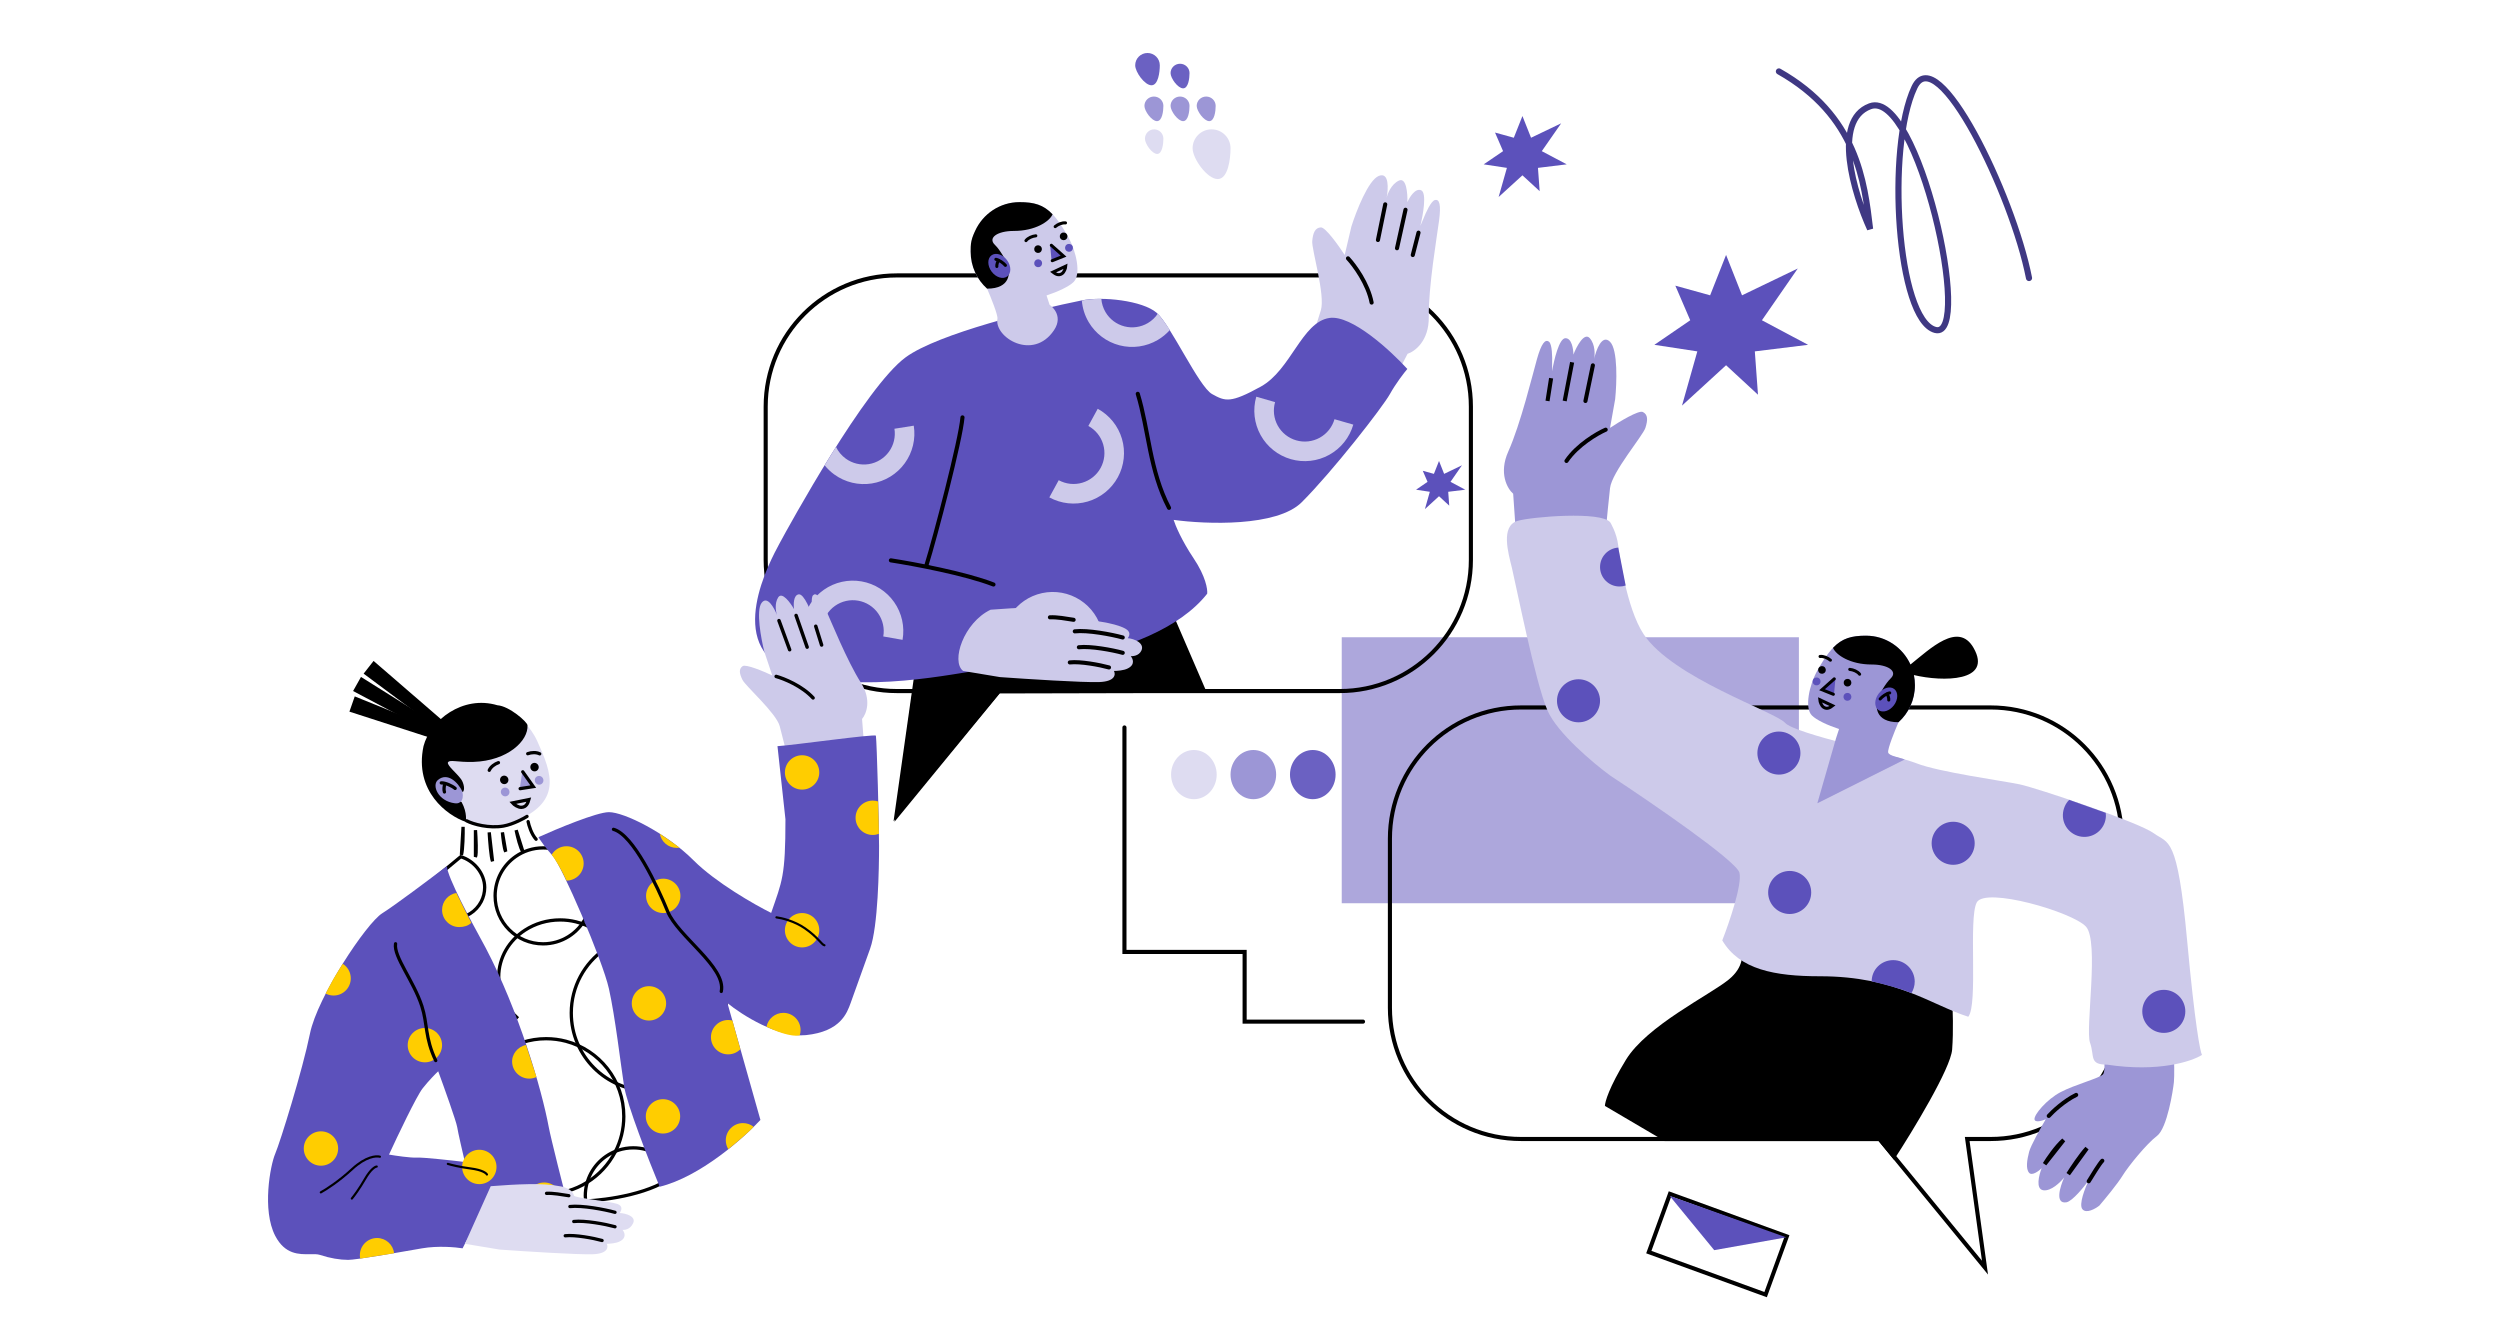 <svg width="513" height="273" viewBox="0 0 513 273" fill="none" xmlns="http://www.w3.org/2000/svg">
<path d="M416.354 57.049C412.98 39.851 397.501 8.045 392.839 17.928C387.012 30.282 389.262 65.648 397.133 67.707C405.006 69.766 393.556 18.171 383.741 21.804C375.89 24.711 380.47 39.81 383.741 46.996C382.582 37.307 381.094 23.742 365.032 14.658" stroke="#3F3883" stroke-width="1.262" stroke-linecap="round"/>
<path d="M354.19 52.308L357.464 60.6L368.903 55.094L361.547 65.72L371.017 70.757L360.09 72.104L360.738 80.996L354.19 74.945L345.146 83.227L348.292 72.104L339.478 70.757L346.834 65.72L343.779 58.618L350.917 60.6L354.19 52.308Z" fill="#5C51BB"/>
<path d="M295.286 94.587L296.334 97.238L299.996 95.478L297.64 98.876L300.672 100.486L297.174 100.916L297.382 103.76L295.286 101.824L292.39 104.473L293.398 100.916L290.576 100.486L292.931 98.876L291.953 96.604L294.238 97.238L295.286 94.587Z" fill="#5C51BB"/>
<path d="M312.403 23.809L314.171 28.265L320.35 25.306L316.377 31.017L321.492 33.724L315.589 34.447L315.939 39.226L312.403 35.974L307.518 40.425L309.216 34.447L304.455 33.724L308.429 31.017L306.778 27.2L310.635 28.265L312.403 23.809Z" fill="#5C51BB"/>
<path d="M230.735 149.272V195.335H255.397V209.638H279.69" stroke="black" stroke-width="0.841" stroke-linecap="round"/>
<path d="M244.985 163.995C247.569 163.995 249.665 161.735 249.665 158.947C249.665 156.159 247.569 153.899 244.985 153.899C242.4 153.899 240.305 156.159 240.305 158.947C240.305 161.735 242.4 163.995 244.985 163.995Z" fill="#DEDCF1"/>
<path d="M257.186 163.995C259.77 163.995 261.866 161.735 261.866 158.947C261.866 156.159 259.77 153.899 257.186 153.899C254.601 153.899 252.506 156.159 252.506 158.947C252.506 161.735 254.601 163.995 257.186 163.995Z" fill="#9C96D6"/>
<path d="M269.384 163.995C271.969 163.995 274.064 161.735 274.064 158.947C274.064 156.159 271.969 153.899 269.384 153.899C266.799 153.899 264.704 156.159 264.704 158.947C264.704 161.735 266.799 163.995 269.384 163.995Z" fill="#6B61C2"/>
<path d="M237.991 13.393C237.991 14.785 237.677 17.5 236.283 17.5C234.889 17.5 232.943 14.785 232.943 13.393C232.943 12.002 234.073 10.874 235.467 10.874C236.861 10.874 237.991 12.002 237.991 13.393Z" fill="#6B61C2"/>
<path d="M244.091 15.001C244.091 16.061 243.849 18.129 242.775 18.129C241.7 18.129 240.2 16.061 240.2 15.001C240.2 13.941 241.071 13.081 242.146 13.081C243.22 13.081 244.091 13.941 244.091 15.001Z" fill="#6B61C2"/>
<path d="M238.728 21.731C238.728 22.791 238.486 24.86 237.411 24.86C236.337 24.86 234.837 22.791 234.837 21.731C234.837 20.671 235.708 19.811 236.782 19.811C237.857 19.811 238.728 20.671 238.728 21.731Z" fill="#9C96D6"/>
<path d="M244.091 21.731C244.091 22.791 243.849 24.86 242.775 24.86C241.7 24.86 240.2 22.791 240.2 21.731C240.2 20.671 241.071 19.811 242.146 19.811C243.22 19.811 244.091 20.671 244.091 21.731Z" fill="#9C96D6"/>
<path d="M249.455 21.731C249.455 22.791 249.213 24.86 248.138 24.86C247.063 24.86 245.563 22.791 245.563 21.731C245.563 20.671 246.435 19.811 247.509 19.811C248.584 19.811 249.455 20.671 249.455 21.731Z" fill="#9C96D6"/>
<path d="M238.728 28.462C238.728 29.522 238.493 31.59 237.447 31.59C236.402 31.59 234.942 29.522 234.942 28.462C234.942 27.401 235.79 26.542 236.835 26.542C237.881 26.542 238.728 27.401 238.728 28.462Z" fill="#DEDCF1"/>
<path d="M252.504 30.421C252.504 32.563 252.02 36.743 249.871 36.743C247.722 36.743 244.722 32.563 244.722 30.421C244.722 28.279 246.464 26.542 248.613 26.542C250.761 26.542 252.504 28.279 252.504 30.421Z" fill="#DEDCF1"/>
<path d="M369.134 130.764H275.325V185.345H369.134V130.764Z" fill="#ADA7DC"/>
<path d="M385.812 233.876L385.686 233.721H385.487H312.134C297.265 233.721 285.211 221.668 285.211 206.799V172.094C285.211 157.225 297.265 145.171 312.134 145.171H408.466C423.336 145.171 435.389 157.225 435.389 172.094V206.799C435.389 221.668 423.335 233.721 408.466 233.721H404.154H403.672L403.738 234.2L407.319 260.116L385.812 233.876Z" stroke="black" stroke-width="0.841"/>
<path d="M366.654 253.715L342.683 244.987L338.335 256.929L362.306 265.657L366.654 253.715Z" stroke="black" stroke-width="0.841"/>
<path d="M351.757 256.531L342.607 245.384L366.533 253.902L351.757 256.531Z" fill="#5C51BB"/>
<path d="M354.727 201.013C357.882 198.447 357.654 195.737 357.146 194.703L400.58 205.115C400.703 206.92 400.874 211.498 400.58 215.368C400.285 219.239 392.5 232.055 388.643 237.979L385.488 234.141H341.581L329.329 226.937C329.329 226.13 330.191 223.109 333.641 217.472C337.953 210.426 350.783 204.221 354.727 201.013Z" fill="black"/>
<path d="M310.503 101.316L311.029 108.888L329.591 107.994C329.731 106.469 330.085 102.767 330.379 100.159C330.748 96.898 337.11 89.432 337.636 87.802C338.162 86.171 338.162 85.067 337.11 84.541C336.269 84.121 332.272 86.54 330.379 87.802L331.431 81.912C331.764 78.669 332.02 71.774 330.379 70.134C328.739 68.493 327.522 71.799 327.119 73.657C327.295 72.78 327.361 70.701 326.225 69.397C325.09 68.093 323.509 71.097 322.86 72.763C322.86 71.641 322.534 69.397 321.23 69.397C319.926 69.397 318.864 73.92 318.496 76.181V74.551C318.548 73.289 318.496 70.638 317.865 70.134C317.076 69.503 316.287 70.502 315.393 73.657C314.499 76.812 312.028 87.013 309.504 92.639C307.485 97.14 309.328 100.299 310.503 101.316Z" fill="#9C96D6"/>
<path d="M329.486 88.171C327.733 88.942 323.67 91.305 321.44 94.586" stroke="black" stroke-width="0.841" stroke-linecap="round"/>
<path d="M431.519 220.471C432.108 219.84 431.764 216.843 431.519 215.423L446.085 216.001C446.137 217.491 446.211 220.786 446.085 222.048C445.927 223.626 444.718 231.513 442.614 233.091C440.511 234.668 436.778 239.243 435.516 241.294C434.506 242.934 431.94 246.044 430.783 247.394C429.96 248.042 428.112 249.097 427.313 248.13C426.513 247.162 427.856 243.765 428.627 242.188C427.61 243.59 425.272 246.458 424.052 246.71C421.612 247.131 422.72 243.484 423.579 241.609C422.808 242.591 420.866 244.491 419.267 244.239C417.669 243.986 418.391 241.118 418.952 239.716C418.339 240.313 416.964 241.336 416.375 240.663C415.639 239.822 415.955 237.981 416.375 236.351C416.712 235.047 418.794 231.356 419.793 229.673C419.057 229.988 417.564 230.43 417.479 229.673C417.374 228.726 419.951 225.624 422.843 224.099C425.735 222.574 430.783 221.26 431.519 220.471Z" fill="#9C96D6"/>
<path d="M428.607 242.398C429.308 241.223 430.847 238.738 431.394 238.191M419.562 238.874C420.211 237.805 421.897 235.32 423.454 233.932L419.562 238.874ZM424.4 240.925C425.154 239.716 426.977 236.96 428.239 235.614L424.4 240.925Z" stroke="black" stroke-width="0.841" stroke-linecap="round"/>
<path d="M420.404 228.989C421.246 228.06 423.549 225.897 426.031 224.677" stroke="black" stroke-width="0.841" stroke-linecap="round"/>
<path d="M332.062 111.937C331.747 109.307 330.432 107.204 330.432 107.204C328.645 104.838 314.216 106.047 311.397 106.889C307.874 107.94 309.504 113.514 310.24 116.511C310.977 119.509 315.025 140.016 317.549 145.8C319.569 150.428 326.98 156.632 330.432 159.156C339.021 164.801 356.345 176.688 356.934 179.085C357.523 181.483 354.831 189.339 353.411 192.967C356.934 198.962 364.184 200.329 373.446 200.329C389.115 200.329 396.232 206.201 403.891 208.637C405.942 206.113 403.891 188.445 405.627 185.185C407.362 181.925 425.24 187.131 428.027 190.128C430.814 193.125 427.869 211.161 428.868 213.948C429.867 216.735 428.605 218.47 432.391 218.47C442.908 220.069 449.744 217.805 451.847 216.472C451.497 215.876 450.396 210.341 448.797 192.967C446.799 171.251 444.959 173.196 441.962 170.988C438.906 168.736 417.931 161.68 414.408 160.944C410.885 160.208 397.792 158.42 393.269 156.632C388.747 154.845 368.292 150.585 366.294 148.324C364.296 146.063 343.2 139.115 337.268 130.13C333.693 124.714 332.239 113.409 332.062 111.937Z" fill="#CDCAEA"/>
<path d="M325.332 82.281L326.857 74.972M317.55 82.281L318.286 77.601L317.55 82.281ZM321.073 82.281L322.598 74.341L321.073 82.281Z" stroke="black" stroke-width="0.841" stroke-linecap="round"/>
<path d="M382.91 130.445C378.372 130.445 376.248 131.653 372.918 137.606C371.228 140.629 370.265 145.267 371.794 146.807C372.753 147.773 375.031 148.822 377.373 149.597L376.748 151.512L372.918 164.835L390.862 155.842C389.8 155.422 387.581 155.117 387.449 154.384C387.315 153.652 388.809 149.957 389.572 148.201C391.641 146.34 392.944 143.626 392.944 140.604C392.944 134.994 388.452 130.445 382.91 130.445Z" fill="#9C96D6"/>
<path d="M374.02 141.589L376.647 139.104L376.331 142.577L374.02 141.589Z" fill="#5C51BB"/>
<path d="M376.385 139.304L373.88 141.532L376.198 142.464" stroke="black" stroke-width="0.631" stroke-linecap="round"/>
<path d="M376.04 144.813L373.423 143.583C373.454 144.006 373.744 144.805 374.187 145.115C374.921 145.627 375.579 145.169 376.04 144.813Z" stroke="black" stroke-width="0.631"/>
<path d="M373.395 138.101C373.743 138.362 374.236 138.292 374.498 137.944C374.759 137.597 374.689 137.103 374.342 136.841C373.994 136.58 373.5 136.65 373.239 136.998C372.977 137.346 373.047 137.839 373.395 138.101Z" fill="black"/>
<path d="M378.639 140.72C378.987 140.981 379.481 140.911 379.742 140.564C380.003 140.216 379.933 139.722 379.586 139.461C379.238 139.199 378.744 139.269 378.483 139.617C378.221 139.965 378.291 140.458 378.639 140.72Z" fill="black"/>
<path d="M379.572 137.359C380.288 137.421 381.174 137.796 381.591 138.35" stroke="black" stroke-width="0.631" stroke-linecap="round"/>
<path d="M375.597 135.47C375.055 134.999 374.169 134.623 373.481 134.707" stroke="black" stroke-width="0.631" stroke-linecap="round"/>
<path d="M378.603 143.64C378.961 143.909 379.47 143.837 379.739 143.479C380.008 143.121 379.936 142.612 379.578 142.343C379.22 142.074 378.711 142.146 378.442 142.504C378.173 142.862 378.245 143.37 378.603 143.64Z" fill="#5C51BB"/>
<path d="M372.275 140.475C372.633 140.744 373.142 140.672 373.411 140.314C373.68 139.956 373.608 139.447 373.25 139.178C372.892 138.909 372.383 138.981 372.114 139.339C371.845 139.697 371.917 140.205 372.275 140.475Z" fill="#5C51BB"/>
<path d="M389.57 148.201C391.639 146.34 392.942 143.626 392.942 140.604C392.942 139.89 392.869 139.194 392.732 138.522C398.646 139.938 408.971 139.938 404.974 132.943C401.841 127.46 396.064 133.138 392.026 136.358C390.438 132.867 386.953 130.445 382.908 130.445C379.961 130.445 378.031 130.954 376.129 132.943C376.746 134.401 379.661 136.358 384.074 136.358C387.484 136.358 389.445 137.773 387.988 139.189C386.822 140.32 385.781 142.325 385.407 143.185C384.768 144.857 384.707 148.201 389.57 148.201Z" fill="black"/>
<path d="M385.449 145.698C386.322 146.348 387.751 145.904 388.642 144.708C389.532 143.512 389.546 142.015 388.673 141.366C387.8 140.716 386.371 141.159 385.481 142.356C384.59 143.552 384.576 145.049 385.449 145.698Z" fill="#5C51BB"/>
<path d="M385.811 143.426C386.195 142.945 387.159 142.269 387.765 142.183" stroke="black" stroke-width="0.631" stroke-linecap="round"/>
<path d="M387.246 142.435C387.432 142.712 387.625 143.321 387.571 143.648" stroke="black" stroke-width="0.631" stroke-linecap="round"/>
<path d="M328.329 116.355C328.329 118.563 330.118 120.351 332.325 120.351C332.766 120.351 333.191 120.28 333.587 120.148L332.063 112.367C329.978 112.503 328.329 114.236 328.329 116.355Z" fill="#5C51BB"/>
<path d="M323.911 148.219C326.351 148.219 328.328 146.241 328.328 143.802C328.328 141.362 326.351 139.385 323.911 139.385C321.472 139.385 319.494 141.362 319.494 143.802C319.494 146.241 321.472 148.219 323.911 148.219Z" fill="#5C51BB"/>
<path d="M365.033 158.949C367.473 158.949 369.45 156.972 369.45 154.532C369.45 152.093 367.473 150.115 365.033 150.115C362.594 150.115 360.616 152.093 360.616 154.532C360.616 156.972 362.594 158.949 365.033 158.949Z" fill="#5C51BB"/>
<path d="M367.242 187.552C369.682 187.552 371.659 185.574 371.659 183.135C371.659 180.695 369.682 178.718 367.242 178.718C364.803 178.718 362.825 180.695 362.825 183.135C362.825 185.574 364.803 187.552 367.242 187.552Z" fill="#5C51BB"/>
<path d="M388.484 197.018C386.045 197.018 384.067 198.943 384.067 201.382C386.276 201.855 390.535 203.012 392.218 203.801C392.632 203.128 392.901 202.283 392.901 201.435C392.901 198.996 390.924 197.018 388.484 197.018Z" fill="#5C51BB"/>
<path d="M400.789 177.458C403.229 177.458 405.206 175.48 405.206 173.041C405.206 170.602 403.229 168.624 400.789 168.624C398.35 168.624 396.372 170.602 396.372 173.041C396.372 175.48 398.35 177.458 400.789 177.458Z" fill="#5C51BB"/>
<path d="M427.605 171.73C430.042 171.793 432.071 169.867 432.133 167.429C432.139 167.196 432.126 167.02 432.097 166.797L424.592 164.131C423.822 164.903 423.333 166.025 423.302 167.201C423.239 169.639 425.166 171.667 427.605 171.73Z" fill="#5C51BB"/>
<path d="M444.012 211.951C446.451 211.951 448.429 209.974 448.429 207.534C448.429 205.095 446.451 203.117 444.012 203.117C441.572 203.117 439.595 205.095 439.595 207.534C439.595 209.974 441.572 211.951 444.012 211.951Z" fill="#5C51BB"/>
<path d="M204.872 141.958L204.998 141.805H205.198H274.905C289.774 141.805 301.827 129.752 301.827 114.882V83.437C301.827 68.568 289.773 56.515 274.905 56.515H184.041C169.172 56.515 157.118 68.568 157.118 83.437V114.882C157.118 129.752 169.172 141.805 184.041 141.805H187.206H187.689L187.623 142.283L184.179 167.202L204.872 141.958Z" stroke="black" stroke-width="0.841"/>
<path d="M247.667 142.173L241.199 127.187L187.512 139.176L183.357 168.517L205.074 142.278L247.667 142.173Z" fill="black"/>
<path d="M288.832 72.601L285.351 79.346L268.661 71.173C269.135 69.718 270.276 66.178 271.04 63.667C271.993 60.527 269.108 51.151 269.271 49.446C269.434 47.741 269.871 46.727 271.045 46.661C271.984 46.608 274.696 50.412 275.933 52.32L277.301 46.496C278.28 43.386 280.775 36.954 282.931 36.097C285.088 35.24 284.896 38.758 284.53 40.623C284.716 39.749 285.478 37.814 287.038 37.066C288.597 36.319 288.858 39.703 288.795 41.489C289.239 40.459 290.427 38.528 291.624 39.045C292.822 39.561 292.006 44.134 291.449 46.356L292.094 44.86C292.546 43.68 293.643 41.267 294.423 41.054C295.398 40.787 295.726 42.017 295.297 45.267C294.868 48.519 293.097 58.864 293.186 65.03C293.258 69.963 290.314 72.133 288.832 72.601Z" fill="#CDCAEA"/>
<path d="M276.609 53.011C277.913 54.413 280.709 58.192 281.457 62.088" stroke="black" stroke-width="0.841" stroke-linecap="round"/>
<path d="M289.9 52.331L291.078 47.742M286.665 50.936L288.41 43.041M282.754 49.249L284.249 41.934" stroke="black" stroke-width="0.841" stroke-linecap="round"/>
<path d="M185.88 73.29C192.526 68.452 212.627 63.527 221.847 61.669C226.106 60.759 234.467 61.669 237.359 64.193C240.251 66.717 245.983 79.337 248.717 80.862C251.451 82.387 252.503 82.755 258.708 79.337C264.913 75.919 267.121 66.086 272.8 65.245C277.343 64.571 285.35 71.94 288.785 75.709C288.102 76.515 286.43 78.674 285.21 80.862C283.685 83.596 273.484 96.689 267.121 103.052C262.031 108.142 247.473 107.592 240.829 106.68C241.163 107.767 242.449 110.866 244.931 114.568C247.413 118.27 247.823 120.948 247.718 121.824C236.202 136.442 202.549 137.704 200.235 137.704C197.921 137.704 175.942 142.91 162.217 137.704C148.493 132.499 158.063 115.041 159.956 111.518C161.849 107.995 177.572 79.337 185.88 73.29Z" fill="#5C51BB"/>
<path d="M215.323 102.064C217.735 103.38 220.57 103.685 223.206 102.911C225.842 102.137 228.063 100.347 229.38 97.936C230.696 95.525 231.001 92.689 230.227 90.053C229.453 87.417 227.663 85.197 225.252 83.88L223.327 87.405C224.803 88.211 225.899 89.571 226.373 91.185C226.847 92.799 226.66 94.535 225.854 96.011C225.048 97.488 223.688 98.583 222.075 99.057C220.461 99.531 218.725 99.344 217.248 98.538L215.323 102.064Z" fill="#CDCAEA"/>
<path d="M185.204 131.296C185.679 128.59 185.059 125.806 183.482 123.557C181.904 121.307 179.497 119.777 176.791 119.303C174.085 118.827 171.302 119.447 169.052 121.024C166.803 122.602 165.273 125.009 164.798 127.715L168.754 128.409C169.045 126.753 169.982 125.279 171.359 124.313C172.736 123.347 174.44 122.968 176.097 123.259C177.754 123.549 179.227 124.486 180.193 125.863C181.159 127.241 181.538 128.944 181.248 130.602L185.204 131.296Z" fill="#CDCAEA"/>
<path d="M257.787 81.403C257.028 84.044 257.349 86.877 258.678 89.281C260.008 91.686 262.239 93.463 264.879 94.222C267.519 94.982 270.353 94.662 272.757 93.331C275.161 92.002 276.938 89.771 277.697 87.131L273.838 86.021C273.373 87.637 272.285 89.003 270.812 89.817C269.341 90.631 267.606 90.827 265.989 90.362C264.373 89.897 263.007 88.809 262.193 87.337C261.379 85.865 261.182 84.13 261.648 82.514L257.787 81.403Z" fill="#CDCAEA"/>
<path d="M224.736 137.437C226.223 135.128 226.732 132.322 226.151 129.637C225.569 126.951 223.945 124.607 221.635 123.12C219.325 121.633 216.519 121.124 213.834 121.705C211.149 122.286 208.805 123.911 207.317 126.22L210.694 128.395C211.605 126.982 213.04 125.987 214.684 125.63C216.328 125.275 218.046 125.586 219.46 126.497C220.875 127.408 221.869 128.843 222.225 130.487C222.581 132.131 222.27 133.849 221.359 135.264L224.736 137.437Z" fill="#CDCAEA"/>
<path d="M229.73 70.862C232.391 71.548 235.214 71.149 237.581 69.753C238.516 69.201 239.349 68.511 240.057 67.715C240.057 67.715 239.226 66.439 238.727 65.769C238.253 65.133 237.581 64.368 237.581 64.368C237.057 65.147 236.363 65.808 235.539 66.293C234.091 67.148 232.362 67.392 230.733 66.973C229.104 66.553 227.709 65.503 226.854 64.054C226.354 63.207 226.063 62.263 225.991 61.3C224.635 61.3 222.936 61.475 221.991 61.668C222.117 63.217 222.59 64.732 223.395 66.096C224.791 68.462 227.07 70.176 229.73 70.862Z" fill="#CDCAEA"/>
<path d="M178.902 99.205C176.188 99.638 173.415 98.973 171.191 97.36C170.445 96.818 169.781 96.185 169.212 95.479L171.544 91.693C171.996 92.645 172.682 93.479 173.55 94.109C174.912 95.097 176.61 95.504 178.271 95.24C179.932 94.975 181.42 94.062 182.408 92.7C183.396 91.339 183.802 89.641 183.538 87.979L187.505 87.349C187.937 90.062 187.273 92.835 185.659 95.059C184.046 97.283 181.615 98.774 178.902 99.205Z" fill="#CDCAEA"/>
<path d="M239.884 104.21C235.888 96.585 235.698 88.088 233.469 80.811" stroke="black" stroke-width="0.841" stroke-linecap="round"/>
<path d="M197.502 85.647C197.116 90.292 191.939 110.109 190.088 116.041" stroke="black" stroke-width="0.841" stroke-linecap="round"/>
<path d="M182.811 114.986C187.417 115.695 198.077 117.68 203.864 119.941" stroke="black" stroke-width="0.841" stroke-linecap="round"/>
<path d="M203.27 125.113C197.764 127.746 195.082 135.699 197.631 137.68L205.189 138.94C210.598 139.329 222.244 140.079 225.555 139.959C228.866 139.84 228.954 138.39 228.584 137.68C229.204 137.68 230.636 137.578 231.404 137.17C232.987 136.403 232.483 135.171 232.034 134.651C232.373 134.651 233.684 134.651 234.223 133.48C234.918 131.969 232.713 131.032 231.404 130.961C231.784 130.492 232.119 129.651 230.894 128.982C228.584 127.721 223.335 127.152 221.416 127.152C221.152 125.785 219.206 125.223 218.267 125.113C214.557 124.354 208.819 124.693 203.27 125.113Z" fill="#CDCAEA"/>
<path d="M220.306 127.184C218.706 126.944 216.959 126.602 215.447 126.674" stroke="black" stroke-width="0.841" stroke-linecap="round"/>
<path d="M230.384 130.812C228.104 130.182 223.185 129.252 220.546 129.552" stroke="black" stroke-width="0.841" stroke-linecap="round"/>
<path d="M230.384 133.961C228.299 133.388 223.8 132.541 221.386 132.815" stroke="black" stroke-width="0.841" stroke-linecap="round"/>
<path d="M227.565 136.96C225.702 136.445 221.683 135.682 219.526 135.928" stroke="black" stroke-width="0.841" stroke-linecap="round"/>
<path d="M209.212 41.477C213.75 41.477 215.874 42.684 219.205 48.638C220.895 51.659 221.858 56.298 220.329 57.839C219.37 58.804 217.092 59.853 214.75 60.628L215.374 62.543C215.374 62.543 218.431 64.561 216.276 67.768C211.987 74.148 203.981 69.228 204.674 65.416C204.808 64.683 203.314 60.988 202.551 59.232C200.482 57.371 199.179 54.657 199.179 51.635C199.179 46.025 203.671 41.477 209.212 41.477Z" fill="#CDCAEA"/>
<path d="M218.102 52.618L215.475 50.135L215.79 53.608L218.102 52.618Z" fill="#5C51BB"/>
<path d="M215.736 50.332L218.242 52.56L215.924 53.492" stroke="black" stroke-width="0.631" stroke-linecap="round"/>
<path d="M216.079 55.843L218.697 54.612C218.665 55.035 218.377 55.835 217.932 56.144C217.198 56.656 216.541 56.198 216.079 55.843Z" stroke="black" stroke-width="0.631"/>
<path d="M218.728 49.128C218.38 49.389 217.887 49.319 217.625 48.972C217.364 48.624 217.434 48.13 217.782 47.869C218.129 47.607 218.623 47.677 218.884 48.025C219.146 48.373 219.076 48.867 218.728 49.128Z" fill="black"/>
<path d="M213.481 51.748C213.133 52.01 212.64 51.94 212.378 51.592C212.117 51.244 212.187 50.75 212.534 50.489C212.882 50.227 213.376 50.297 213.637 50.645C213.899 50.993 213.829 51.487 213.481 51.748Z" fill="black"/>
<path d="M212.547 48.389C211.831 48.451 210.945 48.825 210.527 49.379" stroke="black" stroke-width="0.631" stroke-linecap="round"/>
<path d="M216.523 46.501C217.066 46.03 217.951 45.654 218.639 45.739" stroke="black" stroke-width="0.631" stroke-linecap="round"/>
<path d="M213.518 54.668C213.16 54.937 212.651 54.865 212.382 54.507C212.113 54.149 212.185 53.64 212.543 53.371C212.901 53.102 213.41 53.174 213.679 53.532C213.948 53.89 213.876 54.399 213.518 54.668Z" fill="#5C51BB"/>
<path d="M219.846 51.504C219.488 51.773 218.979 51.701 218.71 51.343C218.441 50.985 218.513 50.476 218.871 50.207C219.229 49.938 219.738 50.01 220.007 50.368C220.276 50.726 220.204 51.235 219.846 51.504Z" fill="#5C51BB"/>
<path d="M202.549 59.232C200.481 57.371 199.177 54.657 199.177 51.635C199.177 50.922 199.162 50.29 199.342 49.417C199.522 48.544 200.093 47.389 200.093 47.389C201.681 43.899 205.167 41.477 209.211 41.477C212.158 41.477 214.087 41.986 215.99 43.975C215.373 45.432 212.458 47.389 208.045 47.389C204.636 47.389 202.674 48.804 204.131 50.22C205.297 51.352 206.338 53.356 206.713 54.217C207.351 55.888 207.412 59.232 202.549 59.232Z" fill="black"/>
<path d="M206.673 56.727C205.8 57.377 204.371 56.934 203.48 55.737C202.59 54.541 202.576 53.044 203.449 52.395C204.322 51.745 205.751 52.189 206.641 53.385C207.532 54.581 207.546 56.078 206.673 56.727Z" fill="#5C51BB"/>
<path d="M206.309 54.454C205.924 53.974 204.96 53.298 204.355 53.212" stroke="black" stroke-width="0.631" stroke-linecap="round"/>
<path d="M204.876 53.465C204.69 53.742 204.497 54.351 204.551 54.678" stroke="black" stroke-width="0.631" stroke-linecap="round"/>
<path d="M176.894 147.529L177.391 153.975L161.636 155.523C161.328 154.256 160.571 151.18 160 149.018C159.285 146.316 152.998 140.812 152.353 139.503C151.708 138.195 151.57 137.264 152.392 136.691C153.049 136.232 156.716 137.775 158.468 138.604L156.851 133.771C156.169 131.079 155.098 125.3 156.277 123.714C157.457 122.128 158.892 124.763 159.462 126.279C159.206 125.562 158.892 123.818 159.688 122.578C160.483 121.339 162.188 123.675 162.941 124.997C162.802 124.052 162.799 122.121 163.897 121.959C164.997 121.797 166.452 125.477 167.043 127.337L166.841 125.963C166.64 124.906 166.356 122.666 166.825 122.162C167.412 121.533 168.2 122.277 169.344 124.825C170.489 127.373 173.836 135.664 176.661 140.093C178.921 143.636 177.759 146.526 176.894 147.529Z" fill="#CDCAEA"/>
<path d="M159.267 138.802C160.839 139.234 164.557 140.722 166.843 143.211" stroke="black" stroke-width="0.717" stroke-linecap="round"/>
<path d="M168.595 132.358L167.395 128.505M165.626 132.795L163.357 126.293M162.036 133.323L159.846 127.352" stroke="black" stroke-width="0.717" stroke-linecap="round"/>
<path d="M74.616 138.233L76.658 135.622L93.666 150.324L92.635 151.643L74.616 138.233Z" fill="black"/>
<path d="M71.701 146.029L72.795 142.9L93.627 151.354L93.074 152.936L71.701 146.029Z" fill="black"/>
<path d="M72.454 141.798L74.076 138.907L93.156 150.883L92.336 152.344L72.454 141.798Z" fill="black"/>
<path d="M88.819 161.826C91.691 168.22 98.913 171.519 104.843 168.855C115.76 164.821 113.165 158.571 110.291 152.177C107.419 145.784 100.283 142.761 94.353 145.425C88.424 148.09 85.946 155.433 88.819 161.826Z" fill="#DEDCF1"/>
<path d="M108.518 164.08L105.178 164.757C105.504 165.134 106.339 165.687 106.977 165.668C108.031 165.635 108.33 164.741 108.518 164.08Z" stroke="black" stroke-width="0.677"/>
<path d="M109.344 161.402L107.187 158.255L106.647 161.884L109.344 161.402Z" fill="#9C96D6"/>
<path d="M107.269 158.375L109.426 161.413L106.736 161.831" stroke="black" stroke-width="0.677" stroke-linecap="round"/>
<path d="M110.044 158.212C109.612 158.406 109.101 158.205 108.903 157.764C108.705 157.323 108.894 156.808 109.326 156.614C109.757 156.42 110.268 156.62 110.466 157.062C110.665 157.503 110.475 158.018 110.044 158.212Z" fill="black"/>
<path d="M103.827 160.83C103.395 161.024 102.884 160.824 102.686 160.382C102.488 159.941 102.677 159.426 103.109 159.232C103.541 159.038 104.051 159.239 104.25 159.68C104.448 160.121 104.259 160.636 103.827 160.83Z" fill="black"/>
<path d="M102.28 156.499C101.537 156.741 100.694 157.363 100.394 158.063" stroke="black" stroke-width="0.677" stroke-linecap="round"/>
<path d="M108.29 154.66C109.021 154.381 110.069 154.335 110.746 154.69" stroke="black" stroke-width="0.677" stroke-linecap="round"/>
<path d="M94.472 164.655C93.527 165.723 91.573 165.503 90.11 164.165C88.646 162.826 88.226 160.875 89.172 159.807C90.117 158.74 92.07 158.959 93.534 160.298C94.998 161.637 95.418 163.588 94.472 164.655Z" fill="#9C96D6"/>
<path d="M93.394 161.779C92.771 161.249 91.353 160.608 90.554 160.648" stroke="black" stroke-width="0.677" stroke-linecap="round"/>
<path d="M91.289 160.846C91.125 161.255 91.041 162.098 91.198 162.512" stroke="black" stroke-width="0.677" stroke-linecap="round"/>
<path d="M104.031 163.335C103.586 163.535 103.06 163.329 102.856 162.874C102.652 162.42 102.847 161.89 103.292 161.69C103.736 161.49 104.262 161.696 104.466 162.151C104.671 162.605 104.476 163.136 104.031 163.335Z" fill="#9C96D6"/>
<path d="M110.993 160.943C110.548 161.143 110.022 160.936 109.818 160.482C109.614 160.027 109.809 159.497 110.254 159.297C110.698 159.098 111.224 159.304 111.428 159.758C111.632 160.213 111.438 160.743 110.993 160.943Z" fill="#9C96D6"/>
<path d="M97.16 156.342C104.194 156.115 108.474 151.976 108.237 148.811C108.186 148.136 104.516 144.887 102.065 144.717C94.904 142.584 88.274 147.846 86.908 153.103C84.939 162.35 91.813 167.384 95.567 168.644C95.567 168.644 95.966 166.844 94.725 164.59C94.349 164.33 94.44 164.975 93.329 164.833C89.876 164.391 88.581 161.16 89.835 160.076C91.786 158.389 94.013 160.492 94.932 162.538C95.495 162.161 95.162 160.64 94.61 159.887C93.624 158.54 91.838 157.194 91.897 156.485C92.238 155.78 93.753 156.452 97.16 156.342Z" fill="black"/>
<path d="M121.289 183.833C121.289 185.466 120.892 187.005 120.189 188.36C118.549 191.52 115.248 193.677 111.444 193.677C106.007 193.677 101.6 189.27 101.6 183.833C101.6 180.485 103.271 177.526 105.826 175.747C107.419 174.638 109.355 173.988 111.444 173.988C112.311 173.988 113.152 174.101 113.953 174.311C118.175 175.42 121.289 179.263 121.289 183.833Z" stroke="black" stroke-width="0.677"/>
<path d="M93.111 188.438C89.658 188.438 86.849 185.681 86.766 182.249L94.544 175.801C97.209 176.583 99.457 179.218 99.457 182.091C99.457 183.144 99.201 184.136 98.748 185.009C97.691 187.047 95.563 188.438 93.111 188.438Z" stroke="black" stroke-width="0.677" stroke-linecap="round"/>
<path d="M120.104 245.383C120.104 242.034 121.775 239.076 124.33 237.297C125.923 236.188 127.859 235.538 129.948 235.538C130.815 235.538 131.656 235.65 132.457 235.861C135.178 236.576 137.44 238.427 138.703 240.876C136.436 242.89 132.909 244.246 129.35 245.119C125.866 245.972 122.4 246.351 120.16 246.443C120.123 246.095 120.104 245.741 120.104 245.383Z" stroke="black" stroke-width="0.677"/>
<path d="M149.102 207.867C149.102 210.51 148.458 213.002 147.321 215.196C144.667 220.311 139.323 223.805 133.164 223.805C124.362 223.805 117.227 216.669 117.227 207.867C117.227 202.446 119.933 197.657 124.07 194.778C126.649 192.982 129.783 191.93 133.164 191.93C134.568 191.93 135.93 192.111 137.226 192.452C144.061 194.248 149.102 200.469 149.102 207.867Z" stroke="black" stroke-width="0.677"/>
<path d="M128.003 229.079C128.003 231.722 127.36 234.214 126.222 236.408C123.568 241.523 118.224 245.017 112.065 245.017C103.263 245.017 96.128 237.881 96.128 229.079C96.128 223.658 98.834 218.869 102.971 215.989C105.55 214.194 108.684 213.142 112.065 213.142C113.47 213.142 114.831 213.323 116.127 213.664C122.962 215.46 128.003 221.681 128.003 229.079Z" stroke="black" stroke-width="0.677"/>
<path d="M126.142 205.859C127.042 204.247 127.551 202.417 127.551 200.476C127.551 195.042 123.562 190.472 118.155 189.153C117.129 188.903 116.052 188.77 114.942 188.77C112.267 188.77 109.787 189.542 107.747 190.861C104.475 192.976 102.333 196.494 102.333 200.476C102.333 203.828 103.85 206.85 106.282 208.985" stroke="black" stroke-width="0.677"/>
<path d="M95.761 168.431C97.115 169.146 100.384 170.022 103.32 169.503C105.325 169.149 107.702 167.829 108.144 167.528" stroke="black" stroke-width="0.677" stroke-linecap="round"/>
<path d="M124.955 166.654C122.473 166.654 114.273 170.076 110.484 171.788C110.851 172.399 111.951 174.022 113.418 175.624C115.252 177.627 123.658 197.034 124.955 202.901C126.253 208.768 127.325 218.077 128.058 222.844C128.645 226.658 133.173 238.217 135.364 243.521C143.691 241.467 152.618 233.525 156.04 229.811L149.27 205.835C152.26 208.27 159.668 212.994 165.377 212.407C172.514 211.674 173.811 207.837 174.545 205.835C175.278 203.832 176.914 199.234 178.55 194.664C180.186 190.095 180.384 178.191 180.384 173.621C180.384 169.051 179.933 152.437 179.735 150.97C179.676 150.534 162.708 152.925 159.538 153.114L161.174 168.121C161.174 179.911 160.497 180.752 158.241 187.33C154.827 185.628 146.867 181.091 142.331 176.555C136.661 170.885 128.058 166.654 124.955 166.654Z" fill="#5C51BB"/>
<path fill-rule="evenodd" clip-rule="evenodd" d="M91.706 177.711C88.359 180.268 81.016 185.79 78.42 187.414C75.176 189.445 65.134 204.565 63.611 212.068C62.088 219.572 57.49 234.381 56.474 236.75C55.459 239.12 53.738 248.316 56.474 253.591C58.477 257.452 61.387 257.398 63.599 257.358C64.409 257.343 65.126 257.33 65.67 257.511C67.701 258.188 69.76 258.527 71.453 258.527C73.001 258.527 80.99 257.135 85.451 256.358C85.868 256.285 86.254 256.218 86.601 256.157C89.85 255.593 93.502 255.922 94.922 256.157C95.496 254.916 97.015 252.191 98.504 251.221C99.432 250.617 103.148 250.313 107.065 249.994C111.008 249.672 115.155 249.333 116.868 248.654C115.618 243.784 113.014 233.495 112.608 231.306C111.138 223.38 106.395 207.358 99.689 194.551C99.564 194.312 99.318 193.86 98.987 193.253C96.951 189.517 91.706 179.895 91.706 177.711ZM89.921 219.826C91.144 223.164 93.634 230.127 93.814 231.278C93.995 232.429 94.943 236.534 95.394 238.443C92.677 238.114 86.903 237.472 85.549 237.54C84.195 237.608 81.168 237.155 79.823 236.92C81.6 233.055 85.47 224.926 86.734 223.323C87.998 221.721 89.386 220.324 89.921 219.826Z" fill="#5C51BB"/>
<path d="M90.712 186.709C90.712 188.656 92.29 190.235 94.238 190.235C95.188 190.235 96.086 189.972 96.72 189.36C96.072 188.119 94.492 184.988 93.645 183.232C91.98 183.514 90.712 184.963 90.712 186.709Z" fill="#FFCD00"/>
<path d="M116.24 180.7C118.187 180.7 119.766 179.122 119.766 177.174C119.766 175.227 118.187 173.648 116.24 173.648C114.941 173.648 113.805 174.351 113.193 175.397C114.04 176.422 115.394 178.811 116.24 180.7Z" fill="#FFCD00"/>
<path d="M136.043 232.603C137.99 232.603 139.569 231.024 139.569 229.077C139.569 227.129 137.99 225.551 136.043 225.551C134.095 225.551 132.517 227.129 132.517 229.077C132.517 231.024 134.095 232.603 136.043 232.603Z" fill="#FFCD00"/>
<path d="M175.562 167.809C175.562 169.757 177.14 171.335 179.088 171.335C179.535 171.335 179.963 171.252 180.357 171.1C180.357 170.28 180.244 166.331 180.188 164.458C179.841 164.345 179.472 164.283 179.088 164.283C177.14 164.283 175.562 165.862 175.562 167.809Z" fill="#FFCD00"/>
<path d="M164.589 194.409C166.536 194.409 168.115 192.831 168.115 190.883C168.115 188.936 166.536 187.357 164.589 187.357C162.641 187.357 161.062 188.936 161.062 190.883C161.062 192.831 162.641 194.409 164.589 194.409Z" fill="#FFCD00"/>
<path d="M164.589 162.027C166.536 162.027 168.115 160.448 168.115 158.501C168.115 156.553 166.536 154.975 164.589 154.975C162.641 154.975 161.062 156.553 161.062 158.501C161.062 160.448 162.641 162.027 164.589 162.027Z" fill="#FFCD00"/>
<path d="M164.278 211.362C164.278 209.414 162.699 207.836 160.752 207.836C159.036 207.836 157.606 209.061 157.291 210.685C158.823 211.456 162.332 212.885 164.112 212.434C164.22 212.096 164.278 211.735 164.278 211.362Z" fill="#FFCD00"/>
<path d="M133.164 209.416C135.111 209.416 136.69 207.838 136.69 205.89C136.69 203.943 135.111 202.364 133.164 202.364C131.216 202.364 129.638 203.943 129.638 205.89C129.638 207.838 131.216 209.416 133.164 209.416Z" fill="#FFCD00"/>
<path d="M136.098 187.357C138.046 187.357 139.624 185.778 139.624 183.831C139.624 181.883 138.046 180.305 136.098 180.305C134.151 180.305 132.572 181.883 132.572 183.831C132.572 185.778 134.151 187.357 136.098 187.357Z" fill="#FFCD00"/>
<path d="M87.186 217.991C89.133 217.991 90.712 216.413 90.712 214.465C90.712 212.518 89.133 210.939 87.186 210.939C85.239 210.939 83.66 212.518 83.66 214.465C83.66 216.413 85.239 217.991 87.186 217.991Z" fill="#FFCD00"/>
<path d="M105.1 218.156C105.293 220.094 107.02 221.508 108.958 221.315C109.361 221.275 109.741 221.168 110.09 221.008L107.931 214.416C106.212 214.797 104.921 216.361 105.1 218.156Z" fill="#FFCD00"/>
<path d="M77.37 254.04C75.422 254.04 73.844 255.619 73.844 257.566C73.844 257.808 73.868 258.043 73.914 258.271L80.874 257.171C80.678 255.41 79.184 254.04 77.37 254.04Z" fill="#FFCD00"/>
<path d="M65.86 239.202C67.807 239.202 69.386 237.624 69.386 235.676C69.386 233.729 67.807 232.15 65.86 232.15C63.913 232.15 62.334 233.729 62.334 235.676C62.334 237.624 63.913 239.202 65.86 239.202Z" fill="#FFCD00"/>
<path d="M98.357 242.983C100.304 242.983 101.883 241.404 101.883 239.457C101.883 237.509 100.304 235.931 98.357 235.931C96.41 235.931 94.831 237.509 94.831 239.457C94.831 241.404 96.41 242.983 98.357 242.983Z" fill="#FFCD00"/>
<path d="M111.671 249.698C113.618 249.698 115.197 248.119 115.197 246.172C115.197 244.224 113.618 242.646 111.671 242.646C109.723 242.646 108.145 244.224 108.145 246.172C108.145 248.119 109.723 249.698 111.671 249.698Z" fill="#FFCD00"/>
<path d="M68.455 204.283C70.403 204.283 71.981 202.704 71.981 200.757C71.981 199.496 71.32 198.39 70.325 197.767C70.325 197.767 69.149 199.601 68.455 200.813C67.781 201.992 66.819 203.881 66.819 203.881C67.308 204.138 67.865 204.283 68.455 204.283Z" fill="#FFCD00"/>
<path d="M135.392 171.081C135.685 172.732 137.128 173.986 138.863 173.986C139.065 173.986 139.263 173.97 139.456 173.937C138.305 173.062 136.267 171.668 135.392 171.081Z" fill="#FFCD00"/>
<path d="M152.458 230.459C150.51 230.459 148.932 232.038 148.932 233.985C148.932 234.652 149.117 235.277 149.439 235.809C150.906 234.628 153.998 232.054 154.63 231.207C154.031 230.738 153.277 230.459 152.458 230.459Z" fill="#FFCD00"/>
<path d="M145.887 212.83C145.887 214.777 147.465 216.356 149.413 216.356C150.395 216.356 151.283 215.954 151.923 215.306L150.287 209.413C150.007 209.342 149.715 209.304 149.413 209.304C147.465 209.304 145.887 210.882 145.887 212.83Z" fill="#FFCD00"/>
<path d="M77.952 237.358C77.212 237.132 75.043 237.319 72.277 239.878C69.512 242.436 66.829 244.14 65.833 244.673" stroke="black" stroke-width="0.451" stroke-linecap="round"/>
<path d="M77.297 239.377C76.98 239.392 76.056 239.924 74.901 241.931C73.746 243.939 72.619 245.441 72.199 245.941" stroke="black" stroke-width="0.451" stroke-linecap="round"/>
<path d="M99.916 241.009C99.78 240.722 98.935 240.074 96.637 239.78C94.339 239.486 92.519 239.023 91.897 238.828" stroke="black" stroke-width="0.451" stroke-linecap="round"/>
<path d="M81.166 193.658C80.751 196.315 84.891 201.296 86.564 206.455C87.735 210.063 87.185 212.971 89.413 217.625" stroke="black" stroke-width="0.677" stroke-linecap="round"/>
<path d="M125.887 170.18C129.945 171.291 134.908 181.891 137.001 187.02C139.093 192.149 149.057 198.472 148.007 203.438" stroke="black" stroke-width="0.677" stroke-linecap="round"/>
<path d="M159.331 188.242C160.375 188.369 163.003 188.994 165.158 190.483C167.853 192.345 168.621 193.874 169.171 193.97" stroke="black" stroke-width="0.451" stroke-linecap="round"/>
<path d="M100.697 243.407L95.394 255.226L102.502 256.411C107.589 256.777 118.541 257.483 121.655 257.37C124.77 257.257 124.852 255.893 124.504 255.226C125.087 255.226 126.434 255.13 127.156 254.747C128.645 254.024 128.171 252.866 127.748 252.377C128.068 252.377 129.272 252.405 129.92 250.995C130.574 249.573 128.388 248.973 127.156 248.907C127.513 248.466 127.918 247.474 126.676 247.046C125.125 246.51 117.763 245.805 117.763 245.325C117.514 244.039 115.684 243.51 114.801 243.407C111.312 242.692 105.915 243.012 100.697 243.407Z" fill="#DEDCF1"/>
<path d="M116.719 245.355C115.214 245.129 113.571 244.808 112.149 244.875" stroke="black" stroke-width="0.677" stroke-linecap="round"/>
<path d="M108.369 168.601C108.519 169.372 109.057 171.173 110.005 172.211M95.026 169.672C95.045 171.102 95.003 174.253 94.688 175.427L95.026 169.672ZM97.565 170.349C97.678 171.948 97.836 175.28 97.565 175.822V170.349ZM100.386 170.801C100.479 172.455 100.747 175.957 101.063 176.724L100.386 170.801ZM103.094 170.801C103.187 171.891 103.455 174.208 103.771 174.75L103.094 170.801ZM105.914 170.349C106.168 171.591 106.8 174.208 107.297 174.75L105.914 170.349Z" stroke="black" stroke-width="0.677" stroke-linecap="round"/>
<path d="M126.198 248.767C124.054 248.174 119.428 247.3 116.945 247.582" stroke="black" stroke-width="0.677" stroke-linecap="round"/>
<path d="M126.198 251.729C124.237 251.19 120.006 250.394 117.735 250.65" stroke="black" stroke-width="0.677" stroke-linecap="round"/>
<path d="M123.546 254.55C121.794 254.064 118.014 253.348 115.986 253.579" stroke="black" stroke-width="0.677" stroke-linecap="round"/>
</svg>
